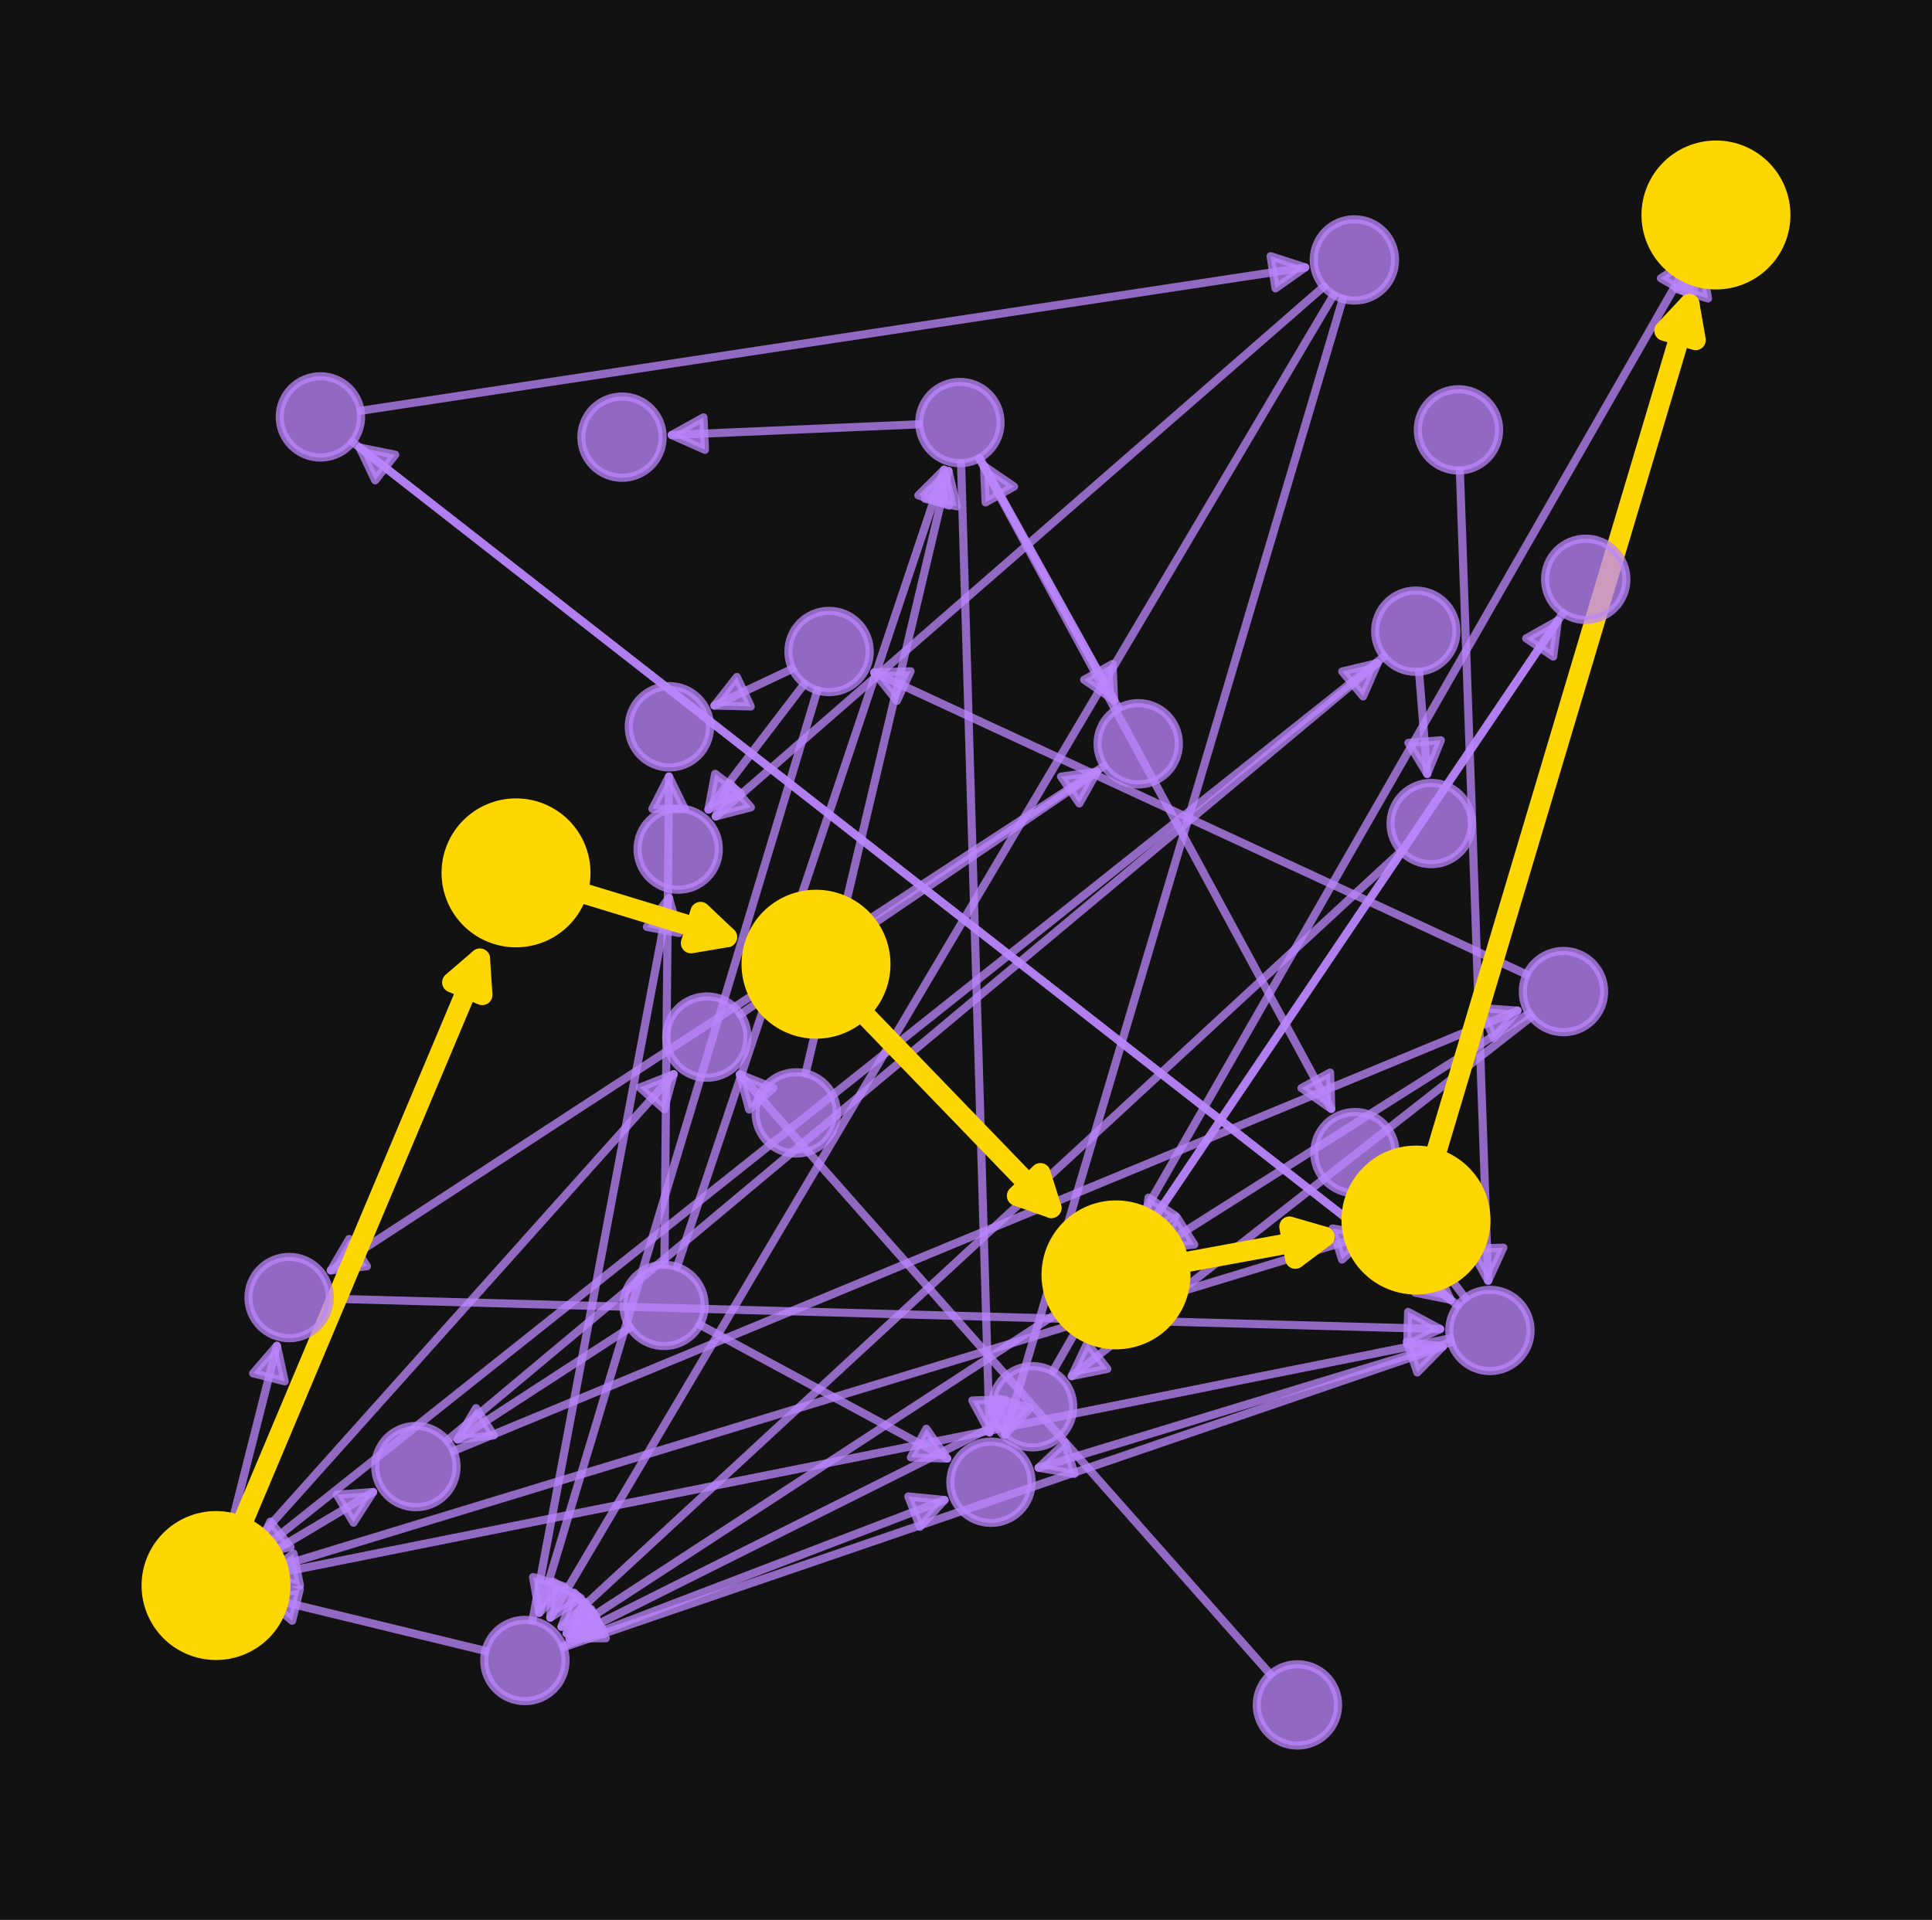 <?xml version="1.0" encoding="utf-8" standalone="no"?>
<!DOCTYPE svg PUBLIC "-//W3C//DTD SVG 1.1//EN"
  "http://www.w3.org/Graphics/SVG/1.1/DTD/svg11.dtd">
<svg xmlns:xlink="http://www.w3.org/1999/xlink" width="237.6pt" height="236.16pt" viewBox="0 0 237.6 236.16" xmlns="http://www.w3.org/2000/svg" version="1.1">
 <defs>
  <style type="text/css">*{stroke-linejoin: round; stroke-linecap: butt}</style>
 </defs>
 <g id="figure_1">
  <g id="patch_1">
   <path d="M 0 236.16 
L 237.6 236.16 
L 237.6 0 
L 0 0 
z
" style="fill: #121212"/>
  </g>
  <g id="axes_1">
   <g id="patch_2">
    <path d="M 31.356 193.575 
Q 100.357 172.554 168.289 151.858 
" clip-path="url(#pdd74355cf9)" style="fill: none; stroke: #bb86fc; stroke-opacity: 0.75; stroke-linecap: round"/>
    <path d="M 163.88 151.111 
L 168.289 151.858 
L 165.046 154.937 
z
" clip-path="url(#pdd74355cf9)" style="fill: #bb86fc; fill-opacity: 0.75; stroke: #bb86fc; stroke-opacity: 0.75; stroke-linecap: round"/>
   </g>
   <g id="patch_3">
    <path d="M 27.799 190.186 
Q 31.062 177.322 34.051 165.541 
" clip-path="url(#pdd74355cf9)" style="fill: none; stroke: #bb86fc; stroke-opacity: 0.75; stroke-linecap: round"/>
    <path d="M 31.129 168.927 
L 34.051 165.541 
L 35.006 169.91 
z
" clip-path="url(#pdd74355cf9)" style="fill: #bb86fc; fill-opacity: 0.75; stroke: #bb86fc; stroke-opacity: 0.75; stroke-linecap: round"/>
   </g>
   <g id="patch_4">
    <path d="M 30.862 192.477 
Q 38.856 187.717 45.89 183.529 
" clip-path="url(#pdd74355cf9)" style="fill: none; stroke: #bb86fc; stroke-opacity: 0.75; stroke-linecap: round"/>
    <path d="M 41.43 183.857 
L 45.89 183.529 
L 43.476 187.294 
z
" clip-path="url(#pdd74355cf9)" style="fill: #bb86fc; fill-opacity: 0.75; stroke: #bb86fc; stroke-opacity: 0.75; stroke-linecap: round"/>
   </g>
   <g id="patch_5">
    <path d="M 29.901 191.309 
Q 56.748 161.303 82.849 132.129 
" clip-path="url(#pdd74355cf9)" style="fill: none; stroke: #bb86fc; stroke-opacity: 0.75; stroke-linecap: round"/>
    <path d="M 78.691 133.777 
L 82.849 132.129 
L 81.672 136.444 
z
" clip-path="url(#pdd74355cf9)" style="fill: #bb86fc; fill-opacity: 0.75; stroke: #bb86fc; stroke-opacity: 0.75; stroke-linecap: round"/>
   </g>
   <g id="patch_6">
    <path d="M 133.06 159.551 
Q 100.9 180.537 69.675 200.912 
" clip-path="url(#pdd74355cf9)" style="fill: none; stroke: #bb86fc; stroke-opacity: 0.75; stroke-linecap: round"/>
    <path d="M 74.118 200.401 
L 69.675 200.912 
L 71.932 197.052 
z
" clip-path="url(#pdd74355cf9)" style="fill: #bb86fc; fill-opacity: 0.75; stroke: #bb86fc; stroke-opacity: 0.75; stroke-linecap: round"/>
   </g>
   <g id="patch_7">
    <path d="M 140.044 152.676 
Q 166.13 114.039 191.591 76.328 
" clip-path="url(#pdd74355cf9)" style="fill: none; stroke: #bb86fc; stroke-opacity: 0.75; stroke-linecap: round"/>
    <path d="M 187.695 78.524 
L 191.591 76.328 
L 191.011 80.762 
z
" clip-path="url(#pdd74355cf9)" style="fill: #bb86fc; fill-opacity: 0.75; stroke: #bb86fc; stroke-opacity: 0.75; stroke-linecap: round"/>
   </g>
   <g id="patch_8">
    <path d="M 175.568 145.288 
Q 192.585 88.261 209.282 32.306 
" clip-path="url(#pdd74355cf9)" style="fill: none; stroke: #bb86fc; stroke-opacity: 0.75; stroke-linecap: round"/>
    <path d="M 206.222 35.567 
L 209.282 32.306 
L 210.055 36.711 
z
" clip-path="url(#pdd74355cf9)" style="fill: #bb86fc; fill-opacity: 0.75; stroke: #bb86fc; stroke-opacity: 0.75; stroke-linecap: round"/>
   </g>
   <g id="patch_9">
    <path d="M 40.554 159.746 
Q 109.396 161.631 177.12 163.485 
" clip-path="url(#pdd74355cf9)" style="fill: none; stroke: #bb86fc; stroke-opacity: 0.75; stroke-linecap: round"/>
    <path d="M 173.176 161.377 
L 177.12 163.485 
L 173.066 165.375 
z
" clip-path="url(#pdd74355cf9)" style="fill: #bb86fc; fill-opacity: 0.75; stroke: #bb86fc; stroke-opacity: 0.75; stroke-linecap: round"/>
   </g>
   <g id="patch_10">
    <path d="M 156.246 205.969 
Q 123.242 168.642 90.978 132.153 
" clip-path="url(#pdd74355cf9)" style="fill: none; stroke: #bb86fc; stroke-opacity: 0.75; stroke-linecap: round"/>
    <path d="M 92.13 136.474 
L 90.978 132.153 
L 95.126 133.825 
z
" clip-path="url(#pdd74355cf9)" style="fill: #bb86fc; fill-opacity: 0.75; stroke: #bb86fc; stroke-opacity: 0.75; stroke-linecap: round"/>
   </g>
   <g id="patch_11">
    <path d="M 59.699 203.076 
Q 45.562 199.644 32.512 196.476 
" clip-path="url(#pdd74355cf9)" style="fill: none; stroke: #bb86fc; stroke-opacity: 0.75; stroke-linecap: round"/>
    <path d="M 35.927 199.363 
L 32.512 196.476 
L 36.871 195.476 
z
" clip-path="url(#pdd74355cf9)" style="fill: #bb86fc; fill-opacity: 0.75; stroke: #bb86fc; stroke-opacity: 0.75; stroke-linecap: round"/>
   </g>
   <g id="patch_12">
    <path d="M 65.482 199.342 
Q 73.979 154.351 82.269 110.459 
" clip-path="url(#pdd74355cf9)" style="fill: none; stroke: #bb86fc; stroke-opacity: 0.75; stroke-linecap: round"/>
    <path d="M 79.561 114.019 
L 82.269 110.459 
L 83.491 114.761 
z
" clip-path="url(#pdd74355cf9)" style="fill: #bb86fc; fill-opacity: 0.75; stroke: #bb86fc; stroke-opacity: 0.75; stroke-linecap: round"/>
   </g>
   <g id="patch_13">
    <path d="M 69.224 202.468 
Q 93.215 193.29 116.161 184.512 
" clip-path="url(#pdd74355cf9)" style="fill: none; stroke: #bb86fc; stroke-opacity: 0.75; stroke-linecap: round"/>
    <path d="M 111.711 184.073 
L 116.161 184.512 
L 113.14 187.809 
z
" clip-path="url(#pdd74355cf9)" style="fill: #bb86fc; fill-opacity: 0.75; stroke: #bb86fc; stroke-opacity: 0.75; stroke-linecap: round"/>
   </g>
   <g id="patch_14">
    <path d="M 69.287 202.635 
Q 123.893 183.954 177.441 165.634 
" clip-path="url(#pdd74355cf9)" style="fill: none; stroke: #bb86fc; stroke-opacity: 0.75; stroke-linecap: round"/>
    <path d="M 173.009 165.036 
L 177.441 165.634 
L 174.304 168.821 
z
" clip-path="url(#pdd74355cf9)" style="fill: #bb86fc; fill-opacity: 0.75; stroke: #bb86fc; stroke-opacity: 0.75; stroke-linecap: round"/>
   </g>
   <g id="patch_15">
    <path d="M 44.342 50.532 
Q 102.983 41.627 160.518 32.891 
" clip-path="url(#pdd74355cf9)" style="fill: none; stroke: #bb86fc; stroke-opacity: 0.75; stroke-linecap: round"/>
    <path d="M 156.263 31.514 
L 160.518 32.891 
L 156.864 35.469 
z
" clip-path="url(#pdd74355cf9)" style="fill: #bb86fc; fill-opacity: 0.75; stroke: #bb86fc; stroke-opacity: 0.75; stroke-linecap: round"/>
   </g>
   <g id="patch_16">
    <path d="M 43.341 54.359 
Q 111.317 107.468 178.412 159.888 
" clip-path="url(#pdd74355cf9)" style="fill: none; stroke: #bb86fc; stroke-opacity: 0.75; stroke-linecap: round"/>
    <path d="M 176.492 155.849 
L 178.412 159.888 
L 174.029 159.001 
z
" clip-path="url(#pdd74355cf9)" style="fill: #bb86fc; fill-opacity: 0.75; stroke: #bb86fc; stroke-opacity: 0.75; stroke-linecap: round"/>
   </g>
   <g id="patch_17">
    <path d="M 54.986 177.191 
Q 112.632 129.019 169.421 81.564 
" clip-path="url(#pdd74355cf9)" style="fill: none; stroke: #bb86fc; stroke-opacity: 0.75; stroke-linecap: round"/>
    <path d="M 165.069 82.594 
L 169.421 81.564 
L 167.634 85.663 
z
" clip-path="url(#pdd74355cf9)" style="fill: #bb86fc; fill-opacity: 0.75; stroke: #bb86fc; stroke-opacity: 0.75; stroke-linecap: round"/>
   </g>
   <g id="patch_18">
    <path d="M 55.768 178.486 
Q 121.713 151.185 186.626 124.312 
" clip-path="url(#pdd74355cf9)" style="fill: none; stroke: #bb86fc; stroke-opacity: 0.75; stroke-linecap: round"/>
    <path d="M 182.165 123.994 
L 186.626 124.312 
L 183.695 127.69 
z
" clip-path="url(#pdd74355cf9)" style="fill: #bb86fc; fill-opacity: 0.75; stroke: #bb86fc; stroke-opacity: 0.75; stroke-linecap: round"/>
   </g>
   <g id="patch_19">
    <path d="M 120.429 56.375 
Q 142.341 96.882 163.721 136.406 
" clip-path="url(#pdd74355cf9)" style="fill: none; stroke: #bb86fc; stroke-opacity: 0.75; stroke-linecap: round"/>
    <path d="M 163.577 131.937 
L 163.721 136.406 
L 160.059 133.84 
z
" clip-path="url(#pdd74355cf9)" style="fill: #bb86fc; fill-opacity: 0.75; stroke: #bb86fc; stroke-opacity: 0.75; stroke-linecap: round"/>
   </g>
   <g id="patch_20">
    <path d="M 113.056 52.192 
Q 97.273 52.875 82.608 53.509 
" clip-path="url(#pdd74355cf9)" style="fill: none; stroke: #bb86fc; stroke-opacity: 0.75; stroke-linecap: round"/>
    <path d="M 86.691 55.334 
L 82.608 53.509 
L 86.518 51.338 
z
" clip-path="url(#pdd74355cf9)" style="fill: #bb86fc; fill-opacity: 0.75; stroke: #bb86fc; stroke-opacity: 0.75; stroke-linecap: round"/>
   </g>
   <g id="patch_21">
    <path d="M 118.196 56.976 
Q 119.962 117.151 121.695 176.209 
" clip-path="url(#pdd74355cf9)" style="fill: none; stroke: #bb86fc; stroke-opacity: 0.75; stroke-linecap: round"/>
    <path d="M 123.577 172.152 
L 121.695 176.209 
L 119.579 172.269 
z
" clip-path="url(#pdd74355cf9)" style="fill: #bb86fc; fill-opacity: 0.75; stroke: #bb86fc; stroke-opacity: 0.75; stroke-linecap: round"/>
   </g>
   <g id="patch_22">
    <path d="M 120.476 56.348 
Q 129.015 71.733 137.012 86.141 
" clip-path="url(#pdd74355cf9)" style="fill: none; stroke: #bb86fc; stroke-opacity: 0.75; stroke-linecap: round"/>
    <path d="M 136.82 81.673 
L 137.012 86.141 
L 133.322 83.614 
z
" clip-path="url(#pdd74355cf9)" style="fill: #bb86fc; fill-opacity: 0.75; stroke: #bb86fc; stroke-opacity: 0.75; stroke-linecap: round"/>
   </g>
   <g id="patch_23">
    <path d="M 164.017 36.276 
Q 115.56 118.113 67.672 198.989 
" clip-path="url(#pdd74355cf9)" style="fill: none; stroke: #bb86fc; stroke-opacity: 0.75; stroke-linecap: round"/>
    <path d="M 71.43 196.566 
L 67.672 198.989 
L 67.989 194.528 
z
" clip-path="url(#pdd74355cf9)" style="fill: #bb86fc; fill-opacity: 0.75; stroke: #bb86fc; stroke-opacity: 0.75; stroke-linecap: round"/>
   </g>
   <g id="patch_24">
    <path d="M 162.797 35.257 
Q 124.984 68.21 88.015 100.428 
" clip-path="url(#pdd74355cf9)" style="fill: none; stroke: #bb86fc; stroke-opacity: 0.75; stroke-linecap: round"/>
    <path d="M 92.344 99.308 
L 88.015 100.428 
L 89.716 96.292 
z
" clip-path="url(#pdd74355cf9)" style="fill: #bb86fc; fill-opacity: 0.75; stroke: #bb86fc; stroke-opacity: 0.75; stroke-linecap: round"/>
   </g>
   <g id="patch_25">
    <path d="M 165.14 36.767 
Q 144.22 107.15 123.618 176.462 
" clip-path="url(#pdd74355cf9)" style="fill: none; stroke: #bb86fc; stroke-opacity: 0.75; stroke-linecap: round"/>
    <path d="M 126.675 173.197 
L 123.618 176.462 
L 122.841 172.057 
z
" clip-path="url(#pdd74355cf9)" style="fill: #bb86fc; fill-opacity: 0.75; stroke: #bb86fc; stroke-opacity: 0.75; stroke-linecap: round"/>
   </g>
   <g id="patch_26">
    <path d="M 100.52 84.921 
Q 83.259 142.194 66.32 198.395 
" clip-path="url(#pdd74355cf9)" style="fill: none; stroke: #bb86fc; stroke-opacity: 0.75; stroke-linecap: round"/>
    <path d="M 69.389 195.143 
L 66.32 198.395 
L 65.559 193.988 
z
" clip-path="url(#pdd74355cf9)" style="fill: #bb86fc; fill-opacity: 0.75; stroke: #bb86fc; stroke-opacity: 0.75; stroke-linecap: round"/>
   </g>
   <g id="patch_27">
    <path d="M 97.439 82.271 
Q 92.143 84.77 87.857 86.791 
" clip-path="url(#pdd74355cf9)" style="fill: none; stroke: #bb86fc; stroke-opacity: 0.75; stroke-linecap: round"/>
    <path d="M 92.328 86.894 
L 87.857 86.791 
L 90.622 83.276 
z
" clip-path="url(#pdd74355cf9)" style="fill: #bb86fc; fill-opacity: 0.75; stroke: #bb86fc; stroke-opacity: 0.75; stroke-linecap: round"/>
   </g>
   <g id="patch_28">
    <path d="M 98.929 84.111 
Q 92.683 92.291 87.117 99.583 
" clip-path="url(#pdd74355cf9)" style="fill: none; stroke: #bb86fc; stroke-opacity: 0.75; stroke-linecap: round"/>
    <path d="M 91.134 97.617 
L 87.117 99.583 
L 87.954 95.19 
z
" clip-path="url(#pdd74355cf9)" style="fill: #bb86fc; fill-opacity: 0.75; stroke: #bb86fc; stroke-opacity: 0.75; stroke-linecap: round"/>
   </g>
   <g id="patch_29">
    <path d="M 192.216 75.403 
Q 166.129 114.04 140.668 151.751 
" clip-path="url(#pdd74355cf9)" style="fill: none; stroke: #bb86fc; stroke-opacity: 0.75; stroke-linecap: round"/>
    <path d="M 144.564 149.555 
L 140.668 151.751 
L 141.249 147.317 
z
" clip-path="url(#pdd74355cf9)" style="fill: #bb86fc; fill-opacity: 0.75; stroke: #bb86fc; stroke-opacity: 0.75; stroke-linecap: round"/>
   </g>
   <g id="patch_30">
    <path d="M 81.713 155.577 
Q 81.996 124.987 82.27 95.515 
" clip-path="url(#pdd74355cf9)" style="fill: none; stroke: #bb86fc; stroke-opacity: 0.75; stroke-linecap: round"/>
    <path d="M 80.233 99.496 
L 82.27 95.515 
L 84.233 99.533 
z
" clip-path="url(#pdd74355cf9)" style="fill: #bb86fc; fill-opacity: 0.75; stroke: #bb86fc; stroke-opacity: 0.75; stroke-linecap: round"/>
   </g>
   <g id="patch_31">
    <path d="M 77.475 163.299 
Q 66.408 170.487 56.278 177.066 
" clip-path="url(#pdd74355cf9)" style="fill: none; stroke: #bb86fc; stroke-opacity: 0.75; stroke-linecap: round"/>
    <path d="M 60.722 176.564 
L 56.278 177.066 
L 58.544 173.21 
z
" clip-path="url(#pdd74355cf9)" style="fill: #bb86fc; fill-opacity: 0.75; stroke: #bb86fc; stroke-opacity: 0.75; stroke-linecap: round"/>
   </g>
   <g id="patch_32">
    <path d="M 83.255 155.834 
Q 99.858 106.274 116.107 57.774 
" clip-path="url(#pdd74355cf9)" style="fill: none; stroke: #bb86fc; stroke-opacity: 0.75; stroke-linecap: round"/>
    <path d="M 112.94 60.932 
L 116.107 57.774 
L 116.732 62.202 
z
" clip-path="url(#pdd74355cf9)" style="fill: #bb86fc; fill-opacity: 0.75; stroke: #bb86fc; stroke-opacity: 0.75; stroke-linecap: round"/>
   </g>
   <g id="patch_33">
    <path d="M 86.066 162.957 
Q 101.77 171.451 116.49 179.413 
" clip-path="url(#pdd74355cf9)" style="fill: none; stroke: #bb86fc; stroke-opacity: 0.75; stroke-linecap: round"/>
    <path d="M 113.923 175.751 
L 116.49 179.413 
L 112.02 179.269 
z
" clip-path="url(#pdd74355cf9)" style="fill: #bb86fc; fill-opacity: 0.75; stroke: #bb86fc; stroke-opacity: 0.75; stroke-linecap: round"/>
   </g>
   <g id="patch_34">
    <path d="M 91.062 124.759 
Q 113.454 109.531 134.921 94.931 
" clip-path="url(#pdd74355cf9)" style="fill: none; stroke: #bb86fc; stroke-opacity: 0.75; stroke-linecap: round"/>
    <path d="M 130.489 95.527 
L 134.921 94.931 
L 132.738 98.834 
z
" clip-path="url(#pdd74355cf9)" style="fill: #bb86fc; fill-opacity: 0.75; stroke: #bb86fc; stroke-opacity: 0.75; stroke-linecap: round"/>
   </g>
   <g id="patch_35">
    <path d="M 129.471 168.704 
Q 169.007 99.744 207.988 31.753 
" clip-path="url(#pdd74355cf9)" style="fill: none; stroke: #bb86fc; stroke-opacity: 0.75; stroke-linecap: round"/>
    <path d="M 204.263 34.228 
L 207.988 31.753 
L 207.733 36.218 
z
" clip-path="url(#pdd74355cf9)" style="fill: #bb86fc; fill-opacity: 0.75; stroke: #bb86fc; stroke-opacity: 0.75; stroke-linecap: round"/>
   </g>
   <g id="patch_36">
    <path d="M 122.515 175.276 
Q 95.772 188.647 70.029 201.517 
" clip-path="url(#pdd74355cf9)" style="fill: none; stroke: #bb86fc; stroke-opacity: 0.75; stroke-linecap: round"/>
    <path d="M 74.501 201.517 
L 70.029 201.517 
L 72.712 197.94 
z
" clip-path="url(#pdd74355cf9)" style="fill: #bb86fc; fill-opacity: 0.75; stroke: #bb86fc; stroke-opacity: 0.75; stroke-linecap: round"/>
   </g>
   <g id="patch_37">
    <path d="M 170.204 80.753 
Q 100.342 136.337 31.356 191.225 
" clip-path="url(#pdd74355cf9)" style="fill: none; stroke: #bb86fc; stroke-opacity: 0.75; stroke-linecap: round"/>
    <path d="M 35.731 190.299 
L 31.356 191.225 
L 33.241 187.169 
z
" clip-path="url(#pdd74355cf9)" style="fill: #bb86fc; fill-opacity: 0.75; stroke: #bb86fc; stroke-opacity: 0.75; stroke-linecap: round"/>
   </g>
   <g id="patch_38">
    <path d="M 174.514 82.624 
Q 175.063 89.471 175.523 95.204 
" clip-path="url(#pdd74355cf9)" style="fill: none; stroke: #bb86fc; stroke-opacity: 0.75; stroke-linecap: round"/>
    <path d="M 177.197 91.057 
L 175.523 95.204 
L 173.21 91.377 
z
" clip-path="url(#pdd74355cf9)" style="fill: #bb86fc; fill-opacity: 0.75; stroke: #bb86fc; stroke-opacity: 0.75; stroke-linecap: round"/>
   </g>
   <g id="patch_39">
    <path d="M 178.331 164.634 
Q 104.902 179.343 32.57 193.831 
" clip-path="url(#pdd74355cf9)" style="fill: none; stroke: #bb86fc; stroke-opacity: 0.75; stroke-linecap: round"/>
    <path d="M 36.884 195.007 
L 32.57 193.831 
L 36.099 191.085 
z
" clip-path="url(#pdd74355cf9)" style="fill: #bb86fc; fill-opacity: 0.75; stroke: #bb86fc; stroke-opacity: 0.75; stroke-linecap: round"/>
   </g>
   <g id="patch_40">
    <path d="M 179.292 160.575 
Q 111.316 107.467 44.221 55.047 
" clip-path="url(#pdd74355cf9)" style="fill: none; stroke: #bb86fc; stroke-opacity: 0.75; stroke-linecap: round"/>
    <path d="M 46.142 59.086 
L 44.221 55.047 
L 48.604 55.933 
z
" clip-path="url(#pdd74355cf9)" style="fill: #bb86fc; fill-opacity: 0.75; stroke: #bb86fc; stroke-opacity: 0.75; stroke-linecap: round"/>
   </g>
   <g id="patch_41">
    <path d="M 180.206 159.668 
Q 174.931 152.719 170.332 146.661 
" clip-path="url(#pdd74355cf9)" style="fill: none; stroke: #bb86fc; stroke-opacity: 0.75; stroke-linecap: round"/>
    <path d="M 171.158 151.056 
L 170.332 146.661 
L 174.343 148.638 
z
" clip-path="url(#pdd74355cf9)" style="fill: #bb86fc; fill-opacity: 0.75; stroke: #bb86fc; stroke-opacity: 0.75; stroke-linecap: round"/>
   </g>
   <g id="patch_42">
    <path d="M 178.449 165.108 
Q 152.553 172.99 127.727 180.545 
" clip-path="url(#pdd74355cf9)" style="fill: none; stroke: #bb86fc; stroke-opacity: 0.75; stroke-linecap: round"/>
    <path d="M 132.136 181.294 
L 127.727 180.545 
L 130.971 177.467 
z
" clip-path="url(#pdd74355cf9)" style="fill: #bb86fc; fill-opacity: 0.75; stroke: #bb86fc; stroke-opacity: 0.75; stroke-linecap: round"/>
   </g>
   <g id="patch_43">
    <path d="M 135.79 94.224 
Q 87.767 125.55 40.681 156.266 
" clip-path="url(#pdd74355cf9)" style="fill: none; stroke: #bb86fc; stroke-opacity: 0.75; stroke-linecap: round"/>
    <path d="M 45.123 155.756 
L 40.681 156.266 
L 42.938 152.406 
z
" clip-path="url(#pdd74355cf9)" style="fill: #bb86fc; fill-opacity: 0.75; stroke: #bb86fc; stroke-opacity: 0.75; stroke-linecap: round"/>
   </g>
   <g id="patch_44">
    <path d="M 137.554 87.118 
Q 129.015 71.732 121.018 57.325 
" clip-path="url(#pdd74355cf9)" style="fill: none; stroke: #bb86fc; stroke-opacity: 0.75; stroke-linecap: round"/>
    <path d="M 121.21 61.793 
L 121.018 57.325 
L 124.708 59.851 
z
" clip-path="url(#pdd74355cf9)" style="fill: #bb86fc; fill-opacity: 0.75; stroke: #bb86fc; stroke-opacity: 0.75; stroke-linecap: round"/>
   </g>
   <g id="patch_45">
    <path d="M 99.075 132.033 
Q 107.986 94.436 116.638 57.928 
" clip-path="url(#pdd74355cf9)" style="fill: none; stroke: #bb86fc; stroke-opacity: 0.75; stroke-linecap: round"/>
    <path d="M 113.77 61.359 
L 116.638 57.928 
L 117.662 62.281 
z
" clip-path="url(#pdd74355cf9)" style="fill: #bb86fc; fill-opacity: 0.75; stroke: #bb86fc; stroke-opacity: 0.75; stroke-linecap: round"/>
   </g>
   <g id="patch_46">
    <path d="M 172.342 104.693 
Q 120.285 152.777 69.049 200.102 
" clip-path="url(#pdd74355cf9)" style="fill: none; stroke: #bb86fc; stroke-opacity: 0.75; stroke-linecap: round"/>
    <path d="M 73.345 198.857 
L 69.049 200.102 
L 70.631 195.919 
z
" clip-path="url(#pdd74355cf9)" style="fill: #bb86fc; fill-opacity: 0.75; stroke: #bb86fc; stroke-opacity: 0.75; stroke-linecap: round"/>
   </g>
   <g id="patch_47">
    <path d="M 188.057 124.645 
Q 164.765 139.394 142.418 153.545 
" clip-path="url(#pdd74355cf9)" style="fill: none; stroke: #bb86fc; stroke-opacity: 0.75; stroke-linecap: round"/>
    <path d="M 146.867 153.095 
L 142.418 153.545 
L 144.727 149.715 
z
" clip-path="url(#pdd74355cf9)" style="fill: #bb86fc; fill-opacity: 0.75; stroke: #bb86fc; stroke-opacity: 0.75; stroke-linecap: round"/>
   </g>
   <g id="patch_48">
    <path d="M 187.739 119.869 
Q 147.119 101.054 107.513 82.709 
" clip-path="url(#pdd74355cf9)" style="fill: none; stroke: #bb86fc; stroke-opacity: 0.75; stroke-linecap: round"/>
    <path d="M 110.302 86.205 
L 107.513 82.709 
L 111.983 82.575 
z
" clip-path="url(#pdd74355cf9)" style="fill: #bb86fc; fill-opacity: 0.75; stroke: #bb86fc; stroke-opacity: 0.75; stroke-linecap: round"/>
   </g>
   <g id="patch_49">
    <path d="M 188.34 125.053 
Q 159.63 147.508 131.801 169.274 
" clip-path="url(#pdd74355cf9)" style="fill: none; stroke: #bb86fc; stroke-opacity: 0.75; stroke-linecap: round"/>
    <path d="M 136.184 168.385 
L 131.801 169.274 
L 133.719 165.235 
z
" clip-path="url(#pdd74355cf9)" style="fill: #bb86fc; fill-opacity: 0.75; stroke: #bb86fc; stroke-opacity: 0.75; stroke-linecap: round"/>
   </g>
   <g id="patch_50">
    <path d="M 179.537 57.877 
Q 181.297 108.268 183.018 157.542 
" clip-path="url(#pdd74355cf9)" style="fill: none; stroke: #bb86fc; stroke-opacity: 0.75; stroke-linecap: round"/>
    <path d="M 184.877 153.474 
L 183.018 157.542 
L 180.88 153.614 
z
" clip-path="url(#pdd74355cf9)" style="fill: #bb86fc; fill-opacity: 0.75; stroke: #bb86fc; stroke-opacity: 0.75; stroke-linecap: round"/>
   </g>
   <g id="patch_51">
    <path d="M 29.927 187.053 
Q 45.014 151.202 59.017 117.927 
" clip-path="url(#pdd74355cf9)" style="fill: none; stroke: #ffd700; stroke-width: 2.5; stroke-linecap: round"/>
    <path d="M 55.622 120.838 
L 59.017 117.927 
L 59.309 122.389 
z
" clip-path="url(#pdd74355cf9)" style="fill: #ffd700; stroke: #ffd700; stroke-width: 2.5; stroke-linecap: round"/>
   </g>
   <g id="patch_52">
    <path d="M 71.743 109.89 
Q 81.905 112.985 89.392 115.267 
" clip-path="url(#pdd74355cf9)" style="fill: none; stroke: #ffd700; stroke-width: 2.5; stroke-linecap: round"/>
    <path d="M 86.149 112.188 
L 89.392 115.267 
L 84.983 116.014 
z
" clip-path="url(#pdd74355cf9)" style="fill: #ffd700; stroke: #ffd700; stroke-width: 2.5; stroke-linecap: round"/>
   </g>
   <g id="patch_53">
    <path d="M 106.368 124.836 
Q 118.8 137.713 129.291 148.58 
" clip-path="url(#pdd74355cf9)" style="fill: none; stroke: #ffd700; stroke-width: 2.5; stroke-linecap: round"/>
    <path d="M 127.952 144.313 
L 129.291 148.58 
L 125.074 147.091 
z
" clip-path="url(#pdd74355cf9)" style="fill: #ffd700; stroke: #ffd700; stroke-width: 2.5; stroke-linecap: round"/>
   </g>
   <g id="patch_54">
    <path d="M 145.762 155.263 
Q 155.692 153.448 162.872 152.136 
" clip-path="url(#pdd74355cf9)" style="fill: none; stroke: #ffd700; stroke-width: 2.5; stroke-linecap: round"/>
    <path d="M 158.577 150.887 
L 162.872 152.136 
L 159.296 154.822 
z
" clip-path="url(#pdd74355cf9)" style="fill: #ffd700; stroke: #ffd700; stroke-width: 2.5; stroke-linecap: round"/>
   </g>
   <g id="patch_55">
    <path d="M 176.615 141.779 
Q 192.585 88.26 207.757 37.418 
" clip-path="url(#pdd74355cf9)" style="fill: none; stroke: #ffd700; stroke-width: 2.5; stroke-linecap: round"/>
    <path d="M 204.696 40.679 
L 207.757 37.418 
L 208.529 41.823 
z
" clip-path="url(#pdd74355cf9)" style="fill: #ffd700; stroke: #ffd700; stroke-width: 2.5; stroke-linecap: round"/>
   </g>
   <g id="PathCollection_1">
    <defs>
     <path id="mcc8c037fd6" d="M 0 5 
C 1.326 5 2.598 4.473 3.536 3.536 
C 4.473 2.598 5 1.326 5 0 
C 5 -1.326 4.473 -2.598 3.536 -3.536 
C 2.598 -4.473 1.326 -5 0 -5 
C -1.326 -5 -2.598 -4.473 -3.536 -3.536 
C -4.473 -2.598 -5 -1.326 -5 0 
C -5 1.326 -4.473 2.598 -3.536 3.536 
C -2.598 4.473 -1.326 5 0 5 
z
" style="stroke: #bb86fc; stroke-opacity: 0.75"/>
    </defs>
    <g clip-path="url(#pdd74355cf9)">
     <use xlink:href="#mcc8c037fd6" x="26.569" y="195.033" style="fill: #bb86fc; fill-opacity: 0.75; stroke: #bb86fc; stroke-opacity: 0.75"/>
     <use xlink:href="#mcc8c037fd6" x="63.461" y="107.367" style="fill: #bb86fc; fill-opacity: 0.75; stroke: #bb86fc; stroke-opacity: 0.75"/>
     <use xlink:href="#mcc8c037fd6" x="100.354" y="118.606" style="fill: #bb86fc; fill-opacity: 0.75; stroke: #bb86fc; stroke-opacity: 0.75"/>
     <use xlink:href="#mcc8c037fd6" x="137.246" y="156.82" style="fill: #bb86fc; fill-opacity: 0.75; stroke: #bb86fc; stroke-opacity: 0.75"/>
     <use xlink:href="#mcc8c037fd6" x="174.139" y="150.076" style="fill: #bb86fc; fill-opacity: 0.75; stroke: #bb86fc; stroke-opacity: 0.75"/>
     <use xlink:href="#mcc8c037fd6" x="211.031" y="26.444" style="fill: #bb86fc; fill-opacity: 0.75; stroke: #bb86fc; stroke-opacity: 0.75"/>
     <use xlink:href="#mcc8c037fd6" x="35.557" y="159.609" style="fill: #bb86fc; fill-opacity: 0.75; stroke: #bb86fc; stroke-opacity: 0.75"/>
     <use xlink:href="#mcc8c037fd6" x="159.56" y="209.716" style="fill: #bb86fc; fill-opacity: 0.75; stroke: #bb86fc; stroke-opacity: 0.75"/>
     <use xlink:href="#mcc8c037fd6" x="64.554" y="204.255" style="fill: #bb86fc; fill-opacity: 0.75; stroke: #bb86fc; stroke-opacity: 0.75"/>
     <use xlink:href="#mcc8c037fd6" x="82.327" y="89.401" style="fill: #bb86fc; fill-opacity: 0.75; stroke: #bb86fc; stroke-opacity: 0.75"/>
     <use xlink:href="#mcc8c037fd6" x="83.404" y="104.446" style="fill: #bb86fc; fill-opacity: 0.75; stroke: #bb86fc; stroke-opacity: 0.75"/>
     <use xlink:href="#mcc8c037fd6" x="39.402" y="51.282" style="fill: #bb86fc; fill-opacity: 0.75; stroke: #bb86fc; stroke-opacity: 0.75"/>
     <use xlink:href="#mcc8c037fd6" x="51.147" y="180.399" style="fill: #bb86fc; fill-opacity: 0.75; stroke: #bb86fc; stroke-opacity: 0.75"/>
     <use xlink:href="#mcc8c037fd6" x="118.049" y="51.976" style="fill: #bb86fc; fill-opacity: 0.75; stroke: #bb86fc; stroke-opacity: 0.75"/>
     <use xlink:href="#mcc8c037fd6" x="166.566" y="31.972" style="fill: #bb86fc; fill-opacity: 0.75; stroke: #bb86fc; stroke-opacity: 0.75"/>
     <use xlink:href="#mcc8c037fd6" x="166.632" y="141.787" style="fill: #bb86fc; fill-opacity: 0.75; stroke: #bb86fc; stroke-opacity: 0.75"/>
     <use xlink:href="#mcc8c037fd6" x="101.962" y="80.138" style="fill: #bb86fc; fill-opacity: 0.75; stroke: #bb86fc; stroke-opacity: 0.75"/>
     <use xlink:href="#mcc8c037fd6" x="76.497" y="53.773" style="fill: #bb86fc; fill-opacity: 0.75; stroke: #bb86fc; stroke-opacity: 0.75"/>
     <use xlink:href="#mcc8c037fd6" x="195.013" y="71.259" style="fill: #bb86fc; fill-opacity: 0.75; stroke: #bb86fc; stroke-opacity: 0.75"/>
     <use xlink:href="#mcc8c037fd6" x="121.875" y="182.326" style="fill: #bb86fc; fill-opacity: 0.75; stroke: #bb86fc; stroke-opacity: 0.75"/>
     <use xlink:href="#mcc8c037fd6" x="81.666" y="160.577" style="fill: #bb86fc; fill-opacity: 0.75; stroke: #bb86fc; stroke-opacity: 0.75"/>
     <use xlink:href="#mcc8c037fd6" x="86.927" y="127.571" style="fill: #bb86fc; fill-opacity: 0.75; stroke: #bb86fc; stroke-opacity: 0.75"/>
     <use xlink:href="#mcc8c037fd6" x="126.984" y="173.042" style="fill: #bb86fc; fill-opacity: 0.75; stroke: #bb86fc; stroke-opacity: 0.75"/>
     <use xlink:href="#mcc8c037fd6" x="174.115" y="77.642" style="fill: #bb86fc; fill-opacity: 0.75; stroke: #bb86fc; stroke-opacity: 0.75"/>
     <use xlink:href="#mcc8c037fd6" x="183.232" y="163.653" style="fill: #bb86fc; fill-opacity: 0.75; stroke: #bb86fc; stroke-opacity: 0.75"/>
     <use xlink:href="#mcc8c037fd6" x="139.981" y="91.49" style="fill: #bb86fc; fill-opacity: 0.75; stroke: #bb86fc; stroke-opacity: 0.75"/>
     <use xlink:href="#mcc8c037fd6" x="97.922" y="136.897" style="fill: #bb86fc; fill-opacity: 0.75; stroke: #bb86fc; stroke-opacity: 0.75"/>
     <use xlink:href="#mcc8c037fd6" x="176.013" y="101.303" style="fill: #bb86fc; fill-opacity: 0.75; stroke: #bb86fc; stroke-opacity: 0.75"/>
     <use xlink:href="#mcc8c037fd6" x="192.279" y="121.972" style="fill: #bb86fc; fill-opacity: 0.75; stroke: #bb86fc; stroke-opacity: 0.75"/>
     <use xlink:href="#mcc8c037fd6" x="179.362" y="52.877" style="fill: #bb86fc; fill-opacity: 0.75; stroke: #bb86fc; stroke-opacity: 0.75"/>
    </g>
   </g>
   <g id="PathCollection_2">
    <defs>
     <path id="m460e112d2c" d="M 0 8.66 
C 2.297 8.66 4.5 7.748 6.124 6.124 
C 7.748 4.5 8.66 2.297 8.66 0 
C 8.66 -2.297 7.748 -4.5 6.124 -6.124 
C 4.5 -7.748 2.297 -8.66 0 -8.66 
C -2.297 -8.66 -4.5 -7.748 -6.124 -6.124 
C -7.748 -4.5 -8.66 -2.297 -8.66 0 
C -8.66 2.297 -7.748 4.5 -6.124 6.124 
C -4.5 7.748 -2.297 8.66 0 8.66 
z
" style="stroke: #ffd700"/>
    </defs>
    <g clip-path="url(#pdd74355cf9)">
     <use xlink:href="#m460e112d2c" x="26.569" y="195.033" style="fill: #ffd700; stroke: #ffd700"/>
     <use xlink:href="#m460e112d2c" x="63.461" y="107.367" style="fill: #ffd700; stroke: #ffd700"/>
     <use xlink:href="#m460e112d2c" x="100.354" y="118.606" style="fill: #ffd700; stroke: #ffd700"/>
     <use xlink:href="#m460e112d2c" x="137.246" y="156.82" style="fill: #ffd700; stroke: #ffd700"/>
     <use xlink:href="#m460e112d2c" x="174.139" y="150.076" style="fill: #ffd700; stroke: #ffd700"/>
     <use xlink:href="#m460e112d2c" x="211.031" y="26.444" style="fill: #ffd700; stroke: #ffd700"/>
    </g>
   </g>
  </g>
 </g>
 <defs>
  <clipPath id="pdd74355cf9">
   <rect x="7.2" y="7.2" width="223.2" height="221.76"/>
  </clipPath>
 </defs>
</svg>
